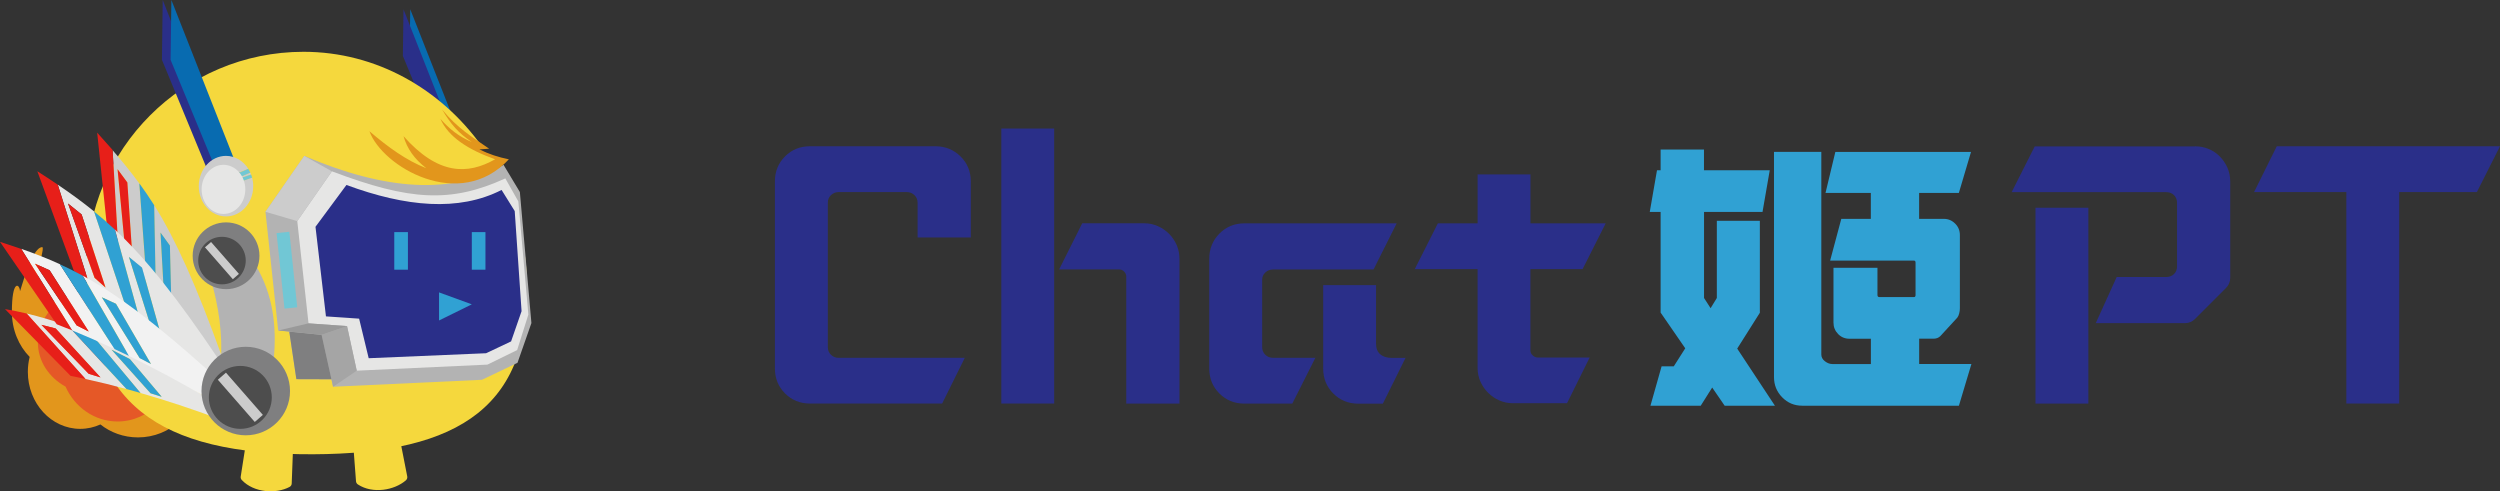 <?xml version="1.0" encoding="UTF-8"?><svg id="_图层_1" xmlns="http://www.w3.org/2000/svg" viewBox="0 0 441.7 86.8"><rect x="0" y="0" width="441.7" height="86.8" fill="#333333" stroke="none"/><polygon points="81.95 25.66 78.98 25.87 72.37 9.88 72.48 1.64 81.95 25.66" style="fill:#086bb0; stroke-width:0px;"/><polygon points="80.76 25.66 77.79 25.87 71.18 9.88 71.29 1.64 80.76 25.66" style="fill:#2a2f89; stroke-width:0px;"/><path d="m24.39,57.58c-1.39,0-2.72.26-3.93.73-.07-.07-.15-.14-.22-.21.24-.94.37-1.94.37-2.97,0-2.37-9.55-.06-13.3-2.67-2.14-1.48.87-8.84.13-8.8-1.97.11-3.89,8.16-3.91,7.75-.07-1.27-1.43-2.13-1.43,3.71,0,3.16,1.22,6,3.14,7.94-.21.84-.32,1.72-.32,2.64,0,5.56,4.14,10.07,9.25,10.07,1.27,0,2.47-.28,3.57-.78,1.8,1.43,4.11,2.29,6.64,2.29,5.73,0,10.37-4.41,10.37-9.85s-4.64-9.85-10.37-9.85Z" style="fill:#e2961c; stroke-width:0px;"/><path d="m23.23,53.37c-1.74-1.28-3.97-2.04-6.39-2.04-5.61,0-10.15,4.1-10.15,9.15,0,3.32,1.96,6.22,4.89,7.83,1.62,3.64,5.13,6.16,9.19,6.16,5.61,0,10.15-4.79,10.15-10.71,0-5.02-3.27-9.23-7.69-10.39Z" style="fill:#e55827; stroke-width:0px;"/><path d="m51.16,86.03c-2.38,1.27-6.3,1.05-8.44-1.22-.15-.16-.23-.39-.19-.61l1.06-6.78c.06-.37.38-.63.76-.61l6.79.39c.39.02.69.36.68.75l-.28,7.47c0,.25-.15.49-.38.61Z" style="fill:#f5d83d; stroke-width:0px;"/><path d="m71.73,84.85c-2.03,1.78-5.9,2.46-8.5.74-.19-.12-.31-.33-.33-.55l-.52-6.84c-.03-.37.23-.7.6-.77l6.7-1.17c.39-.07.76.19.83.57l1.44,7.34c.05.25-.03.51-.23.68Z" style="fill:#f5d83d; stroke-width:0px;"/><path d="m93.02,48.09c1.42,23.62-11.75,32.07-37.72,32.17-27.54.1-40-9.14-40-32.78,0-21.17,17.16-38.33,38.33-38.33,12.91,0,24.26,6.63,31.43,16.59.39.54-1.46-.03-1.1.53.18.28,3.6,1.38,3.78,1.66.21.34-.61.96-.41,1.31,3.26,5.62,5.29,12.06,5.7,18.85Z" style="fill:#f5d83d; stroke-width:0px;"/><path d="m49.15,58.39l-2.25-20.98,6.86-9.86c14.25,6.07,26.17,6.99,35.2,1.56l2.89,4.82,2.04,23.15-2.46,7.02-6.27,3-26.31,1.23-.29-1.32-6.19-.02-1.26-8.41-1.96-.19Z" style="fill:#b3b3b3; stroke-width:0px;"/><path d="m54.51,57.13l-1.99-18.07,6.12-8.79c13.73,5.19,20.99,5.65,30.64,1.25l2.3,4.07,1.77,19.99-1.98,6.27-5.25,2.57-23.09,1.07-1.71-7.88-6.81-.48Z" style="fill:#e6e6e5; stroke-width:0px;"/><path d="m57.59,55.9l-1.85-15.83,5.47-7.39c10.47,3.87,19.83,4.75,27.41.88l2.32,3.73,1.21,17.69-1.85,5.34-4.42,2.09-20.74.88-1.69-6.99-5.86-.4Z" style="fill:#2a2f89; stroke-width:0px;"/><rect x="69.66" y="41.01" width="2.41" height="6.64" style="fill:#30a1d3; stroke-width:0px;"/><rect x="49.56" y="41.03" width="2.27" height="13.42" transform="translate(-4.71 5.55) rotate(-5.99)" style="fill:#71c7d5; stroke-width:0px;"/><rect x="83.36" y="41.01" width="2.41" height="6.64" style="fill:#30a1d3; stroke-width:0px;"/><polygon points="77.57 56.62 77.57 51.66 83.36 53.77 77.57 56.62" style="fill:#30a1d3; stroke-width:0px;"/><polygon points="63.03 65.49 58.85 68.33 56.82 59.16 61.31 57.62 63.03 65.49" style="fill:#a5a5a5; stroke-width:0px;"/><polygon points="58.56 67.01 52.36 66.99 51.11 58.59 56.82 59.16 58.56 67.01" style="fill:#7f7f80; stroke-width:0px;"/><polygon points="56.82 59.16 49.15 58.39 54.51 57.13 61.31 57.62 56.82 59.16" style="fill:#999; stroke-width:0px;"/><polygon points="52.52 39.07 46.9 37.42 53.76 27.55 58.64 30.27 52.52 39.07" style="fill:#ccc; stroke-width:0px;"/><path d="m48.34,63.72l-9.32.21c.33-4.81-.34-9.75-1.85-14.86l8.08-2.06c2.93,4.95,3.72,10.59,3.09,16.7Z" style="fill:#b3b3b3; stroke-width:0px;"/><circle cx="39.94" cy="45.19" r="5.9" style="fill:#7f7f80; stroke-width:0px;"/><circle cx="39.22" cy="46.04" r="4.2" style="fill:#4d4d4d; stroke-width:0px;"/><rect x="38.5" y="42.3" width="1.43" height="7.48" transform="translate(-20.61 37.18) rotate(-41.15)" style="fill:#ccc; stroke-width:0px;"/><path d="m22.36,68.74l-10.33-11.16c-2.45-.88-4.9-1.61-7.33-2.19l10.4,11.57c2.4.52,4.83,1.12,7.26,1.78Zm-12.53-10.71l7.93,8.65-2.09-.64-8.35-8.65,2.51.64Z" style="fill:#e6e6e5; stroke-width:0px;"/><path d="m38.3,73.88l-1.96-3.72c-6.72-4.37-13.4-8.11-20-10.89l8.49,10.17c4.58,1.32,9.14,2.83,13.47,4.44Zm-15.35-10.44l5.62,6.67-1.97-.62-6.89-7.7,3.24,1.65Z" style="fill:#e6e6e5; stroke-width:0px;"/><path d="m24.83,69.43l-8.49-10.17c-1.44-.61-2.88-1.17-4.31-1.68l10.33,11.16c.82.22,1.65.46,2.47.69Z" style="fill:#30a1d3; stroke-width:0px;"/><path d="m4.7,55.39c-1.28-.3-2.55-.57-3.82-.78l11.59,11.8c.87.17,1.75.35,2.63.54l-10.4-11.57Z" style="fill:#e71f19; stroke-width:0px;"/><polygon points="17.75 66.68 9.83 58.03 7.31 57.39 15.67 66.04 17.75 66.68" style="fill:#e71f19; stroke-width:0px;"/><polygon points="28.57 70.11 22.95 63.44 19.71 61.79 26.6 69.48 28.57 70.11" style="fill:#30a1d3; stroke-width:0px;"/><polygon points="28.43 42.4 29.04 53.24 28.43 42.4 28.43 42.4" style="fill:none; stroke-width:0px;"/><polygon points="27.23 36.24 27.54 51.88 27.23 36.24 27.23 36.24" style="fill:none; stroke-width:0px;"/><path d="m19.89,26.51l.94,16.28c1.71,2.17,3.4,4.43,5.04,6.74l-1.26-17.12c-1.46-2-3.02-3.92-4.73-5.89Zm2.08,16.02l-1.21-12.64,1.73,2.35.84,12.32-1.36-2.03Z" style="fill:#ccc; stroke-width:0px;"/><path d="m27.23,36.24l.3,15.63c3.05,4.39,5.93,8.91,8.56,13.33,0,0,3.05-2.38,3.03-2.43-4.28-11.95-8.08-20.5-11.89-26.54Zm1.8,16.99l-.61-10.84h0s-.07-1.3-.07-1.3l1.66,2.29.29,11.78-1.27-1.93Z" style="fill:#ccc; stroke-width:0px;"/><path d="m24.62,32.4l1.26,17.12c.56.78,1.11,1.57,1.66,2.36l-.3-15.63c-.84-1.34-1.71-2.6-2.61-3.84Z" style="fill:#30a1d3; stroke-width:0px;"/><polygon points="24.62 32.4 25.88 49.52 24.62 32.4 24.62 32.4" style="fill:#30a1d3; stroke-width:0px;"/><path d="m17.17,23.45l1.77,16.97c.64.78,1.27,1.56,1.9,2.36l-.94-16.28c-.87-1-1.77-2.01-2.73-3.06Z" style="fill:#e71f19; stroke-width:0px;"/><polygon points="19.89 26.51 20.84 42.79 19.89 26.51 19.89 26.51" style="fill:#e71f19; stroke-width:0px;"/><polygon points="20.77 29.89 21.97 42.53 23.34 44.56 22.5 32.24 20.77 29.89" style="fill:#e71f19; stroke-width:0px;"/><polygon points="28.36 41.09 29.04 53.24 30.31 55.17 30.02 43.39 28.36 41.09" style="fill:#30a1d3; stroke-width:0px;"/><polygon points="23.21 46.76 26.8 58.17 23.21 46.76 23.21 46.76" style="fill:none; stroke-width:0px;"/><polygon points="20.31 40.58 24.91 57.22 20.31 40.58 20.31 40.58" style="fill:none; stroke-width:0px;"/><path d="m10.21,32.63l5.42,17.12c2.33,1.75,4.66,3.6,6.96,5.51l-5.97-17.91c-2.03-1.65-4.13-3.18-6.41-4.72Zm6.5,16.46l-4.69-13.13,2.4,1.93,4.23,12.91-1.94-1.71Z" style="fill:#e6e6e5; stroke-width:0px;"/><path d="m20.31,40.58l4.6,16.64c4.29,3.68,8.46,7.54,12.32,11.39l1.77-4.55c-.03-.05-.07-.1-.1-.16-7.62-11.36-13.08-18.16-18.59-23.33Zm6.49,17.59l-3.59-11.41h0s-.43-1.37-.43-1.37l2.31,1.89,3.53,12.52-1.82-1.64Z" style="fill:#e6e6e5; stroke-width:0px;"/><path d="m16.61,37.35l5.97,17.91c.78.65,1.55,1.3,2.33,1.96l-4.6-16.64c-1.22-1.15-2.45-2.21-3.7-3.23Z" style="fill:#30a1d3; stroke-width:0px;"/><polygon points="16.61 37.35 22.58 55.26 16.61 37.35 16.61 37.35" style="fill:#30a1d3; stroke-width:0px;"/><path d="m6.6,30.27l6.45,17.58c.86.62,1.71,1.25,2.57,1.89l-5.42-17.12c-1.15-.78-2.35-1.56-3.6-2.36Z" style="fill:#e71f19; stroke-width:0px;"/><polygon points="10.21 32.63 15.63 49.75 10.21 32.63 10.21 32.63" style="fill:#e71f19; stroke-width:0px;"/><polygon points="12.02 35.96 16.71 49.09 18.64 50.8 14.42 37.89 12.02 35.96" style="fill:#e71f19; stroke-width:0px;"/><polygon points="22.78 45.4 26.8 58.17 28.62 59.81 25.09 47.29 22.78 45.4" style="fill:#30a1d3; stroke-width:0px;"/><polygon points="18.71 53.67 24.68 63.27 18.71 53.67 18.71 53.67" style="fill:none; stroke-width:0px;"/><polygon points="14.63 48.71 22.78 62.88 14.63 48.71 14.63 48.71" style="fill:none; stroke-width:0px;"/><path d="m3.76,43.98l8.99,14.39c2.48,1.02,4.99,2.12,7.49,3.29l-9.67-14.99c-2.2-1-4.43-1.87-6.81-2.7Zm9.78,13.51l-7.36-10.9,2.59,1.17,6.91,10.82-2.13-1.08Z" style="fill:#f2f2f2; stroke-width:0px;"/><path d="m14.63,48.71l8.15,14.17c4.69,2.29,9.32,4.78,13.67,7.34l.45-4.65s-.09-.08-.13-.12c-9.51-8.52-16-13.38-22.14-16.74Zm10.05,14.56l-5.97-9.6h0l-.72-1.15,2.5,1.15,6.19,10.64-2.01-1.05Z" style="fill:#f2f2f2; stroke-width:0px;"/><path d="m10.57,46.68l9.67,14.99c.85.4,1.69.8,2.53,1.21l-8.15-14.17c-1.36-.74-2.7-1.41-4.06-2.03Z" style="fill:#30a1d3; stroke-width:0px;"/><polygon points="10.57 46.68 20.24 61.67 10.57 46.68 10.57 46.68" style="fill:#30a1d3; stroke-width:0px;"/><path d="m0,42.73l10.02,14.56c.91.35,1.82.71,2.73,1.08l-8.99-14.39c-1.21-.42-2.45-.83-3.76-1.25Z" style="fill:#e71f19; stroke-width:0px;"/><polygon points="3.76 43.98 12.75 58.37 3.76 43.98 3.76 43.98" style="fill:#e71f19; stroke-width:0px;"/><polygon points="6.18 46.58 13.54 57.49 15.67 58.57 8.77 47.75 6.18 46.58" style="fill:#e71f19; stroke-width:0px;"/><polygon points="17.99 52.52 24.68 63.27 26.68 64.32 20.49 53.67 17.99 52.52" style="fill:#30a1d3; stroke-width:0px;"/><circle cx="43.42" cy="69.09" r="7.82" style="fill:#7f7f80; stroke-width:0px;"/><circle cx="42.46" cy="70.21" r="5.56" style="fill:#4d4d4d; stroke-width:0px;"/><rect x="41.52" y="65.25" width="1.9" height="9.91" transform="translate(-35.71 45.28) rotate(-41.15)" style="fill:#ccc; stroke-width:0px;"/><polygon points="40.9 30.84 37.09 31.11 28.61 10.57 28.75 0 40.9 30.84" style="fill:#2a2f89; stroke-width:0px;"/><polygon points="42.43 30.84 38.62 31.11 30.14 10.57 30.28 0 42.43 30.84" style="fill:#086bb0; stroke-width:0px;"/><path d="m42.39,32.13l-.19-.55,2.17-.75c-.04-.12-.09-.23-.15-.35l-1.98.85-.3-.69,1.92-.83c-.87-1.37-2.31-2.27-3.93-2.27-2.66,0-4.81,2.39-4.81,5.35s2.15,5.35,4.81,5.35,4.81-2.39,4.81-5.35c0-.53-.07-1.03-.2-1.51l-2.16.75Z" style="fill:#ccc; stroke-width:0px;"/><path d="m42.25,31.34l1.98-.85c-.11-.23-.23-.45-.36-.66l-1.92.83.3.69Z" style="fill:#71c7d4; stroke-width:0px;"/><path d="m42.39,32.13l2.16-.75c-.05-.19-.11-.37-.18-.55l-2.17.75.19.55Z" style="fill:#70c7d4; stroke-width:0px;"/><ellipse cx="39.48" cy="33.46" rx="3.86" ry="4.34" style="fill:#e6e6e5; stroke-width:0px;"/><path d="m71.27,24.03c6.14,6.94,11.35,6.86,16.21,4.11-4.83-1.71-8.3-3.99-9.67-7.15,1.54,1.79,3.38,3.21,5.55,4.1-2.4-1.61-3.68-3.1-5.26-5.75,2.78,3.37,5.25,4.8,8.32,6.93l-1.71.13c1.67.83,3.34,1.37,5.19,1.75-8.69,9.36-22.38,1.3-24.63-4.97,3.24,2.78,6.55,5.19,10.05,6.54-2.07-1.58-3.42-3.47-4.03-5.68Z" style="fill:#e2961c; stroke-width:0px;"/><path d="m312.68,30.08l-1.28,7.37h-10.33v15.2l1.16,1.8,1.1-1.8v-13.64h7.6v16.25l-4,6.33,6.67,10.1h-8.88l-2.21-3.22-2.03,3.22h-8.88l1.97-6.96h2.15l2.03-3.19-4.35-6.31v-17.78h-1.92l1.28-7.37h.64v-3.66h7.66v3.66h11.61Zm19.03,17.24v4.82c0,.23.12.35.35.35h6.09c.19,0,.29-.12.29-.35v-5.75c0-.23-.1-.35-.29-.35h-14.8l1.97-7.37h5.22v-4.58h-8.01l1.74-7.25h23.97l-2.15,7.25h-7.02v4.58h4.38c.77,0,1.43.28,1.99.84.56.56.83,1.23.83,2v13c0,.27-.04.56-.12.87-.08.31-.19.56-.34.75l-2.99,3.25c-.31.31-.71.46-1.21.46h-2.53v4.47h9.23l-2.21,7.37h-27.67c-1.4,0-2.58-.49-3.55-1.48-.97-.99-1.45-2.18-1.45-3.57V26.83h8.36v35.81c0,.46.21.86.64,1.19s.87.49,1.33.49h6.79v-4.47h-3.77c-.81,0-1.49-.28-2.03-.84-.54-.56-.81-1.23-.81-2v-9.69h7.78Z" style="fill:#30a1d3; stroke-width:0px;"/><path d="m387.84,25.85c.84,0,1.63.16,2.38.47s1.41.75,1.97,1.32c.56.56,1.01,1.22,1.35,1.98.33.75.5,1.57.5,2.45v16.99c0,.71-.25,1.32-.75,1.82l-5.46,5.46c-.5.5-1.09.75-1.75.75h-15.8l3.7-8.15h8.78c.54,0,.99-.18,1.35-.53.35-.35.53-.78.53-1.29v-11.29c0-.54-.18-.99-.53-1.35-.36-.35-.81-.53-1.35-.53h-27.34l4.08-8.09h28.34Zm-28.21,10.85h9.34v34.61h-9.34v-34.61Z" style="fill:#2a2f89; stroke-width:0px;"/><path d="m414.55,71.3v-37.37h-16.3l4.01-8.09h39.44l-4.08,8.09h-13.73v37.37h-9.34Z" style="fill:#2a2f89; stroke-width:0px;"/><path d="m166.44,71.3h-23.32c-1.76,0-3.23-.6-4.42-1.79s-1.79-2.66-1.79-4.42v-33.04c0-1.76.6-3.23,1.79-4.42s2.66-1.79,4.42-1.79h22.13c1.76,0,3.24.6,4.45,1.79,1.21,1.19,1.82,2.66,1.82,4.42v9.91h-9.4v-6.14c0-.54-.19-.99-.56-1.35-.38-.35-.81-.53-1.32-.53h-12.1c-.5,0-.94.18-1.32.53-.38.36-.56.81-.56,1.35v25.52c0,.54.19.99.56,1.35.38.36.81.53,1.32.53h22.32l-4.01,8.09Z" style="fill:#2a2f89; stroke-width:0px;"/><path d="m176.91,22.71h9.34v48.59h-9.34V22.71Zm14.3,16.74h10.97c.84,0,1.63.17,2.38.5.75.33,1.41.78,1.98,1.35.56.56,1.01,1.22,1.35,1.98.33.75.5,1.57.5,2.45v25.58h-9.4v-22.45c0-.33-.13-.63-.38-.88s-.54-.38-.88-.38h-10.6l4.08-8.15Z" style="fill:#2a2f89; stroke-width:0px;"/><path d="m232.4,63.22l-4.08,8.09h-8.46c-1.75,0-3.23-.6-4.42-1.79s-1.79-2.66-1.79-4.42v-19.37c0-1.76.6-3.24,1.79-4.45,1.19-1.21,2.67-1.82,4.42-1.82h26.9l-4.08,8.15h-17.74c-.54,0-1,.18-1.38.53-.38.36-.56.78-.56,1.29v11.91c0,.54.19.99.56,1.35.38.36.83.53,1.38.53h7.46Zm10.72-12.85v10.35c0,.84.25,1.46.75,1.88.5.42,1.17.63,2.01.63h2.45l-4.01,8.09h-4.33c-1.76,0-3.23-.6-4.42-1.79s-1.79-2.66-1.79-4.42v-14.73h9.34Z" style="fill:#2a2f89; stroke-width:0px;"/><path d="m280.87,63.15l-4.01,8.09h-9.59c-.84,0-1.63-.17-2.38-.5-.75-.33-1.41-.78-1.98-1.35-.56-.56-1.01-1.22-1.35-1.97-.33-.75-.5-1.55-.5-2.38v-17.49h-11.1l4.08-8.09h7.02v-8.65h9.34v8.65h13.29l-4.08,8.09h-9.22v14.36c0,.34.13.63.41.88.27.25.57.38.91.38h9.15Z" style="fill:#2a2f89; stroke-width:0px;"/></svg>